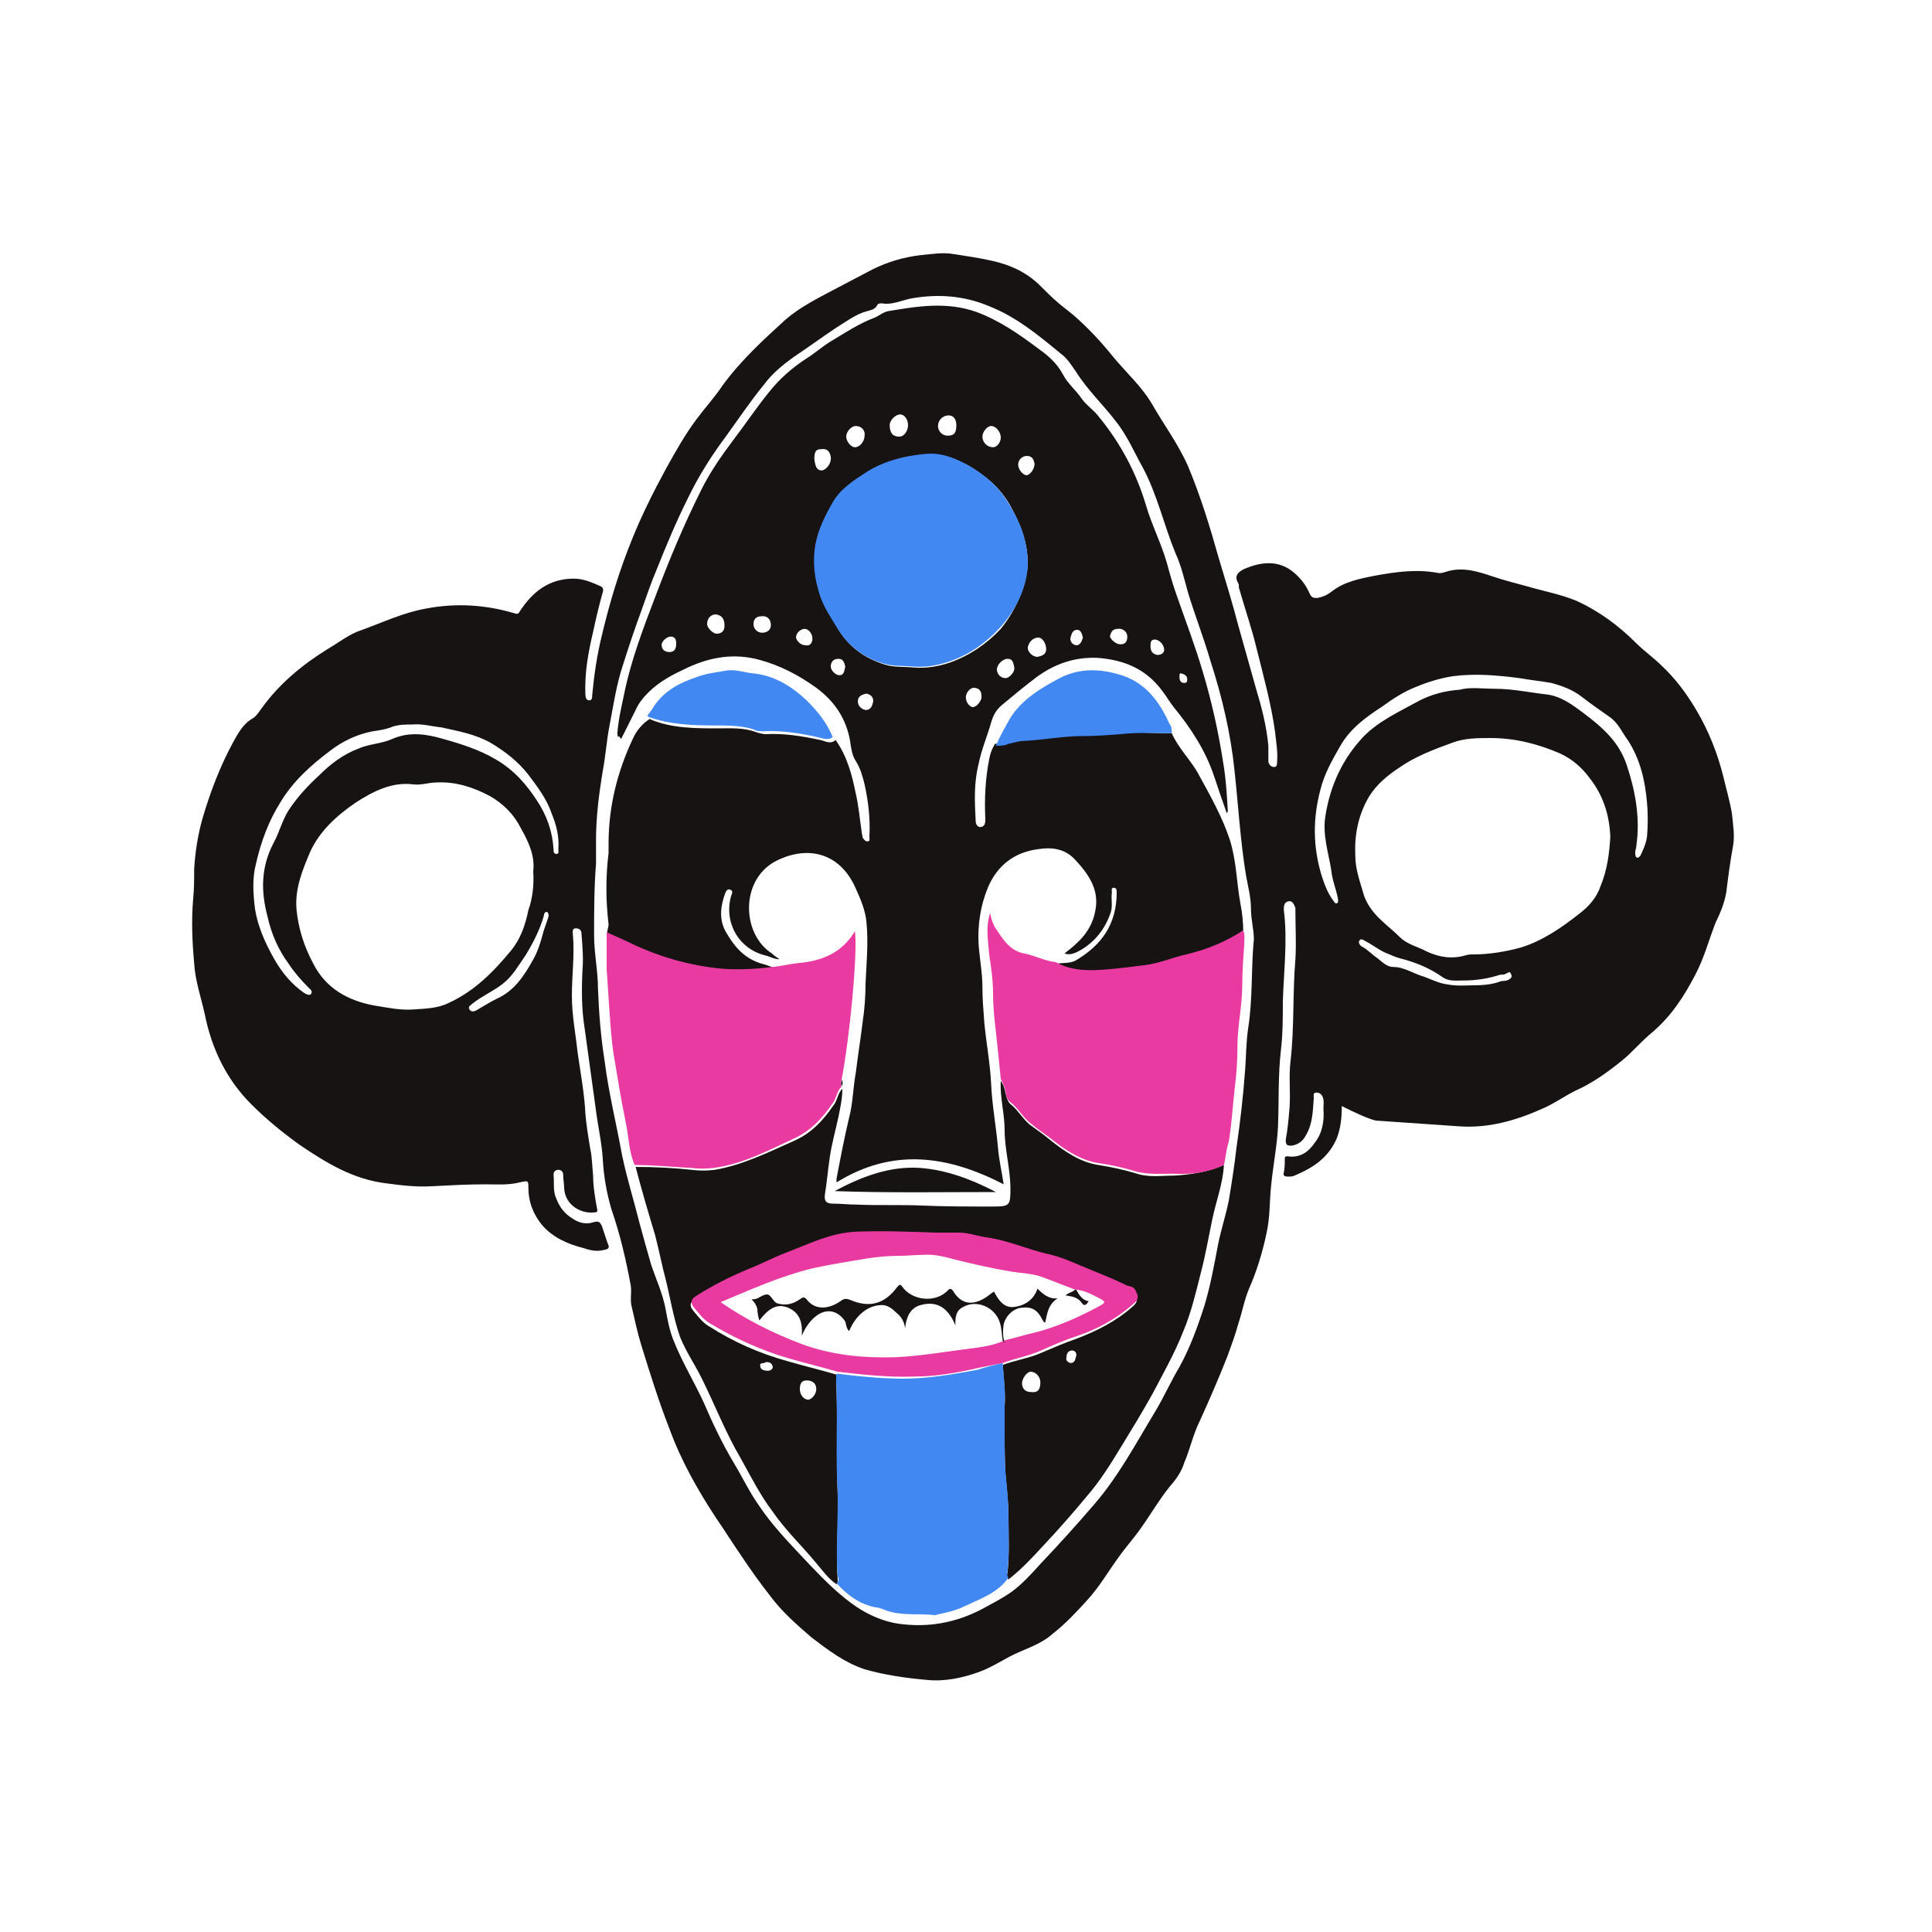 <svg xmlns:xlink="http://www.w3.org/1999/xlink" preserveAspectRatio="xMidYMid meet" viewBox="0 0 200 200" height="200" width="200" xmlns="http://www.w3.org/2000/svg" data-type="color" role="presentation" aria-hidden="true" aria-labelledby="svgcid-2g21v3-aa2eps"><defs><style>#comp-klo1wedn svg [data-color="2"] {fill: #E83AA0;}
#comp-klo1wedn svg [data-color="3"] {fill: #4188F2;}</style></defs><title id="svgcid-2g21v3-aa2eps"></title>
    <g>
        <path d="M138.9 114.5c0 1.2-.1 2.2-.5 3.3-.9 2.1-2.5 3.1-4.4 3.9-.2.1-.4.1-.7.1-.3 0-.5-.1-.4-.4.1-.5.1-.9.1-1.4 0-.2 0-.3.3-.3 1.3.2 2.2-.5 2.8-1.4.8-1 1-2.3.9-3.5 0-.4.1-.9-.1-1.3-.1-.2-.3-.4-.6-.4-.4 0-.3.3-.3.6-.1 1.3-.1 2.6-.8 3.8-.3.6-.8 1-1.5 1.1-.5 0-.6-.1-.6-.6.2-1.1.3-2.2.4-3.4.1-1.6-.1-3.2.1-4.8.4-3.5.2-7 .5-10.5.1-1.7 0-3.4 0-5V94c-.1-.3-.3-.8-.7-.7-.5.1-.5.5-.5.9.4 3.1 0 6.3-.1 9.4 0 1.7 0 3.4-.2 5.1-.3 2.6-.2 5.2-.3 7.9-.1 2-.5 4-.7 6-.2 1.7-.1 3.4-.5 5.1-.4 1.9-1 3.9-1.8 5.7-.5 1.2-.7 2.4-1.1 3.6-.3 1.1-.7 2.2-1.1 3.3-.9 2.3-1.9 4.6-2.9 6.8-.7 1.4-1 2.9-1.6 4.3-.3 1-.9 1.8-1.6 2.6-1.1 1.4-1.9 2.8-2.9 4.2-.7 1-1.6 2-2.3 3-1.1 1.5-2 3.1-3.3 4.5-1.1 1.2-2.2 2.4-3.5 3.4-1.3 1.2-3 1.6-4.5 2.4-1.1.6-2.1 1.2-3.2 1.6-1.7.6-3.5 1-5.4.8-2.2-.2-4.3-.5-6.4-1.1-2.1-.7-3.8-2-5.5-3.3-1.5-1.3-3-2.6-4.2-4.2-1.1-1.4-2.1-2.8-3.1-4.3-.9-1.3-1.7-2.6-2.6-3.9-1.9-2.9-3.6-5.9-4.8-9.2-1.1-2.8-2-5.7-2.9-8.6-.4-1.3-.7-2.7-1-4-.2-.7 0-1.4-.1-2.2-.5-2.7-1.1-5.3-2-7.9-.5-1.7-.8-3.4-.9-5.2-.1-1.7-.5-3.4-.7-5l-1.2-8.7c-.3-1.9-.3-3.9-.2-5.9.1-1.2 0-2.4-.1-3.7 0-.4-.2-.6-.6-.6-.4 0-.3.4-.3.6.2 2.1-.1 4.2-.1 6.4 0 2 .4 4 .6 5.9.3 2.1.7 4.2.8 6.3.1 1.2.3 2.4.5 3.6.2.9.2 1.9.3 2.8 0 1.1.2 2.3.4 3.4.1.3 0 .4-.2.4-1.4.2-3.1-.7-3.2-2.5 0-.5-.1-.9-.1-1.4 0-.3-.2-.5-.5-.5s-.5.2-.5.5c.1.8-.1 1.7.3 2.5.3.8.8 1.5 1.6 2 .7.5 1.5.7 2.3.4.5-.1.6 0 .8.4l.6 1.8c.2.4.2.6-.4.7-.8.2-1.5 0-2.1-.2-1.6-.4-3.2-1.1-4.3-2.4-.9-1.1-1.4-2.4-1.4-3.8 0-.8 0-.8-.9-.6-1.2.3-2.3.2-3.5.2-1.9 0-3.7.1-5.6.2-1.6.1-3.2-.1-4.7-.3-3.4-.4-6.2-2.1-9-4-1.8-1.3-3.4-2.6-5-4.2-2.6-2.6-4.1-5.8-4.8-9.3-.4-1.8-1-3.5-1.1-5.3-.2-2.2-.3-4.4-.1-6.7.1-1 .1-2 .1-3 .1-1.8.4-3.7.9-5.4.8-2.7 1.8-5.3 3.1-7.7.5-.9 1-1.9 2-2.5.4-.2.7-.7 1-1.1 1.8-2.5 4.2-4.5 6.8-6.1 1.2-.7 2.3-1.6 3.6-2 2.2-.8 4.3-1.8 6.6-2.2 3.1-.6 6.2-.4 9.2.5.3.1.4 0 .5-.2 1.3-2 3-3.4 5.6-3.4 1 0 1.9.4 2.8.8.2.1.3.3.2.6-.4 1.4-.7 2.7-1 4.1-.5 2.1-.9 4.3-.8 6.5 0 .3.1.6.4.6.3 0 .3-.3.3-.5.2-2.1.5-4.2 1-6.2.8-3.4 1.8-6.7 3.1-9.9 1-2.5 2.2-4.9 3.5-7.3 1-1.8 2-3.6 3.2-5.2.9-1.2 1.9-2.3 2.7-3.5 1.9-2.6 4.2-4.7 6.5-6.8 1.5-1.3 3.3-2.2 5-3.1 1.3-.7 2.7-1.4 4-2.1 1.6-.8 3.3-1.3 5.1-1.5 1.1-.1 2.2-.3 3.3-.1 1.3.2 2.7.4 4 .7 1.8.4 3.4 1.1 4.8 2.4.7.7 1.4 1.4 2.1 2l1.5 1.2c1.5 1.3 2.9 2.8 4.1 4.3 1.4 1.7 3 3.1 4.1 5 1.2 2.1 2.7 4.1 3.7 6.4 1.3 3.1 2.3 6.4 3.2 9.6.7 2.3 1.4 4.6 2 6.9.6 2.1 1.2 4.3 1.8 6.4.6 2 1.1 3.9 1.3 6v1.4c0 .2 0 .4.1.5.1.2.3.3.5.3.3 0 .3-.3.3-.5.1-1-.1-2.1-.2-3.1-.4-2.9-1.2-5.8-1.9-8.6-.5-2.1-1.2-4.1-1.8-6.2-.1-.2 0-.4-.1-.6-.5-.8 0-1.2.6-1.5 2.1-.9 4-.9 5.6.8.5.5.9 1.1 1.2 1.8.2.4.4.4.8.4.5-.1 1-.3 1.5-.7 1.3-1 2.9-1.3 4.4-1.6 2.2-.4 4.3-.7 6.5-.3.4.1.8-.1 1.2-.2 1.6-.4 3.1.1 4.6.6 1.2.4 2.4.7 3.5 1 1.7.5 3.4.8 5.1 1.5 2.4 1.1 4.4 2.6 6.2 4.4.8.8 1.8 1.5 2.6 2.3 1.4 1.3 2.6 2.9 3.6 4.6 1.3 2.2 2.2 4.5 2.8 6.9.3 1.3.7 2.6.9 3.9.1 1.1.3 2.2.1 3.3-.3 1.6-.5 3.2-.7 4.8-.2 1.1-.6 2.1-1.1 3.1-.7 1.8-1.2 3.7-2.1 5.4-1.2 2.3-2.5 4.3-4.5 6-1.1.9-2 2-3.1 2.9-1.5 1.2-3 2.3-4.8 3.1-1.2.6-2.3 1.4-3.5 1.9-2.7 1.2-5.5 2-8.5 1.8l-8.7-.6c-.8-.2-2.1-.8-3.5-1.5zm27.8-27.9c-.1-2.2-.7-4.2-2.1-6-.8-1.1-1.8-2-3.1-2.6-2.3-1-4.7-1.6-7.2-1.6-1.3 0-2.7 0-4 .5-1.9.7-3.8 1.4-5.5 2.6-1.2.8-2.3 1.7-3.1 3-1.1 1.9-1.5 3.9-1.4 6.1 0 1.4.5 2.7.9 4.1.7 2 2.4 3 3.7 4.3.8.8 1.9 1 2.8 1.5 1.3.6 2.6.8 4 .4.3-.1.6-.1.9-.1 1.6 0 3.3-.3 4.8-.7 2.3-.7 4.3-2.1 6.2-3.6.9-.7 1.7-1.6 2.1-2.8.7-1.7.9-3.4 1-5.1zM55.2 90.2c.2-1.6-.5-3.1-1.3-4.5-.7-1.4-1.8-2.5-3.2-3.3-1.7-.9-3.5-1.5-5.5-1.4-.8 0-1.6.3-2.4.2-2.3-.3-4.3.8-6 1.9-1.9 1.3-3.7 2.9-4.7 5.1-.8 1.9-1.6 3.8-1.4 6 .2 2 .8 3.8 1.7 5.5 1.3 2.6 3.6 3.9 6.4 4.4 1.3.2 2.6.5 4 .4 1.3-.1 2.5-.1 3.7-.7 2.6-1.2 4.6-3.2 6.4-5.4 1-1.2 1.5-2.7 1.8-4.2.4-1.1.6-2.5.5-4zm74.3 3.9c0-1.2-.3-2.3-.5-3.4-.6-3.6-.8-7.2-1.2-10.9-.4-3.9-1.3-7.7-2.5-11.4-.7-2.4-1.6-4.7-2.3-7-.4-1.4-.7-2.8-1.3-4.1-1.2-2.9-1.9-6.1-3.4-8.9-.9-1.6-1.6-3.3-2.8-4.8-1.3-1.7-2.9-3.2-4.1-5.1-.5-.7-.9-1.4-1.6-1.9-2.3-1.9-4.6-3.8-7.4-4.9-2.6-1.1-5.3-1.3-8.1-.8-1 .2-2 .7-3 .5-.2 0-.4 0-.5.2-.2.4-.6.5-1 .6-1.2.3-2.2 1.1-3.2 1.7-1.5 1-3 2.1-4.5 3.1-1.1.8-2.2 1.7-3 2.8-1.4 1.7-2.6 3.5-3.9 5.3-1.5 2-2.9 4.2-4 6.5C70 54 69 56.4 68 58.9c-.6 1.4-1.1 2.9-1.6 4.3-.7 1.9-1.3 3.7-1.9 5.6-.7 2.1-1 4.2-1.4 6.3-.3 1.5-.4 3.1-.7 4.7-.4 2.4-.7 4.8-.7 7.1v2.5c-.2 2.5-.2 4.9-.2 7.4 0 1.9.4 3.7.4 5.5.1 2.6.3 5.1.7 7.6.4 3.2 1.2 6.4 1.8 9.7.5 2.4 1.2 4.6 1.8 7 .4 1.5.8 2.9 1.2 4.3.5 1.5 1.2 3 1.5 4.6.2 1.1.4 2.2.8 3.2.9 2.3 2.2 4.4 3.2 6.6.9 2.1 1.9 4.2 3.1 6.2.9 1.5 1.6 3 2.6 4.4 1.2 1.8 2.7 3.4 4.2 5s3 3.2 4.6 4.5c1.7 1.4 3.6 2.4 5.7 2.7 3 .4 5.8-.1 8.5-1.5 1.1-.6 2.1-1.1 3.1-1.8 1.1-.8 2.1-1.9 3-2.9 1.9-2 3.8-4.1 5.6-6.2 2.5-2.9 4.3-6.3 6.3-9.6.9-1.5 1.6-3.1 2.5-4.6 1.1-2 1.9-4.2 2.6-6.4.6-2 1-4.2 1.4-6.3.3-1.5.8-3 1.1-4.5.3-1.8.6-3.7.8-5.5.4-2.7.7-5.4.9-8.1.1-1.4.1-2.8.3-4.2.5-3.1.3-6.2.6-9.3 0-1-.3-2-.3-3.1zm25.2-22.8c1.9 0 3.7.4 5.5.6 1.4.2 2.5 1 3.7 1.9 2 1.5 3.7 3 4.5 5.4.9 2.7 1.4 5.5 1 8.3 0 .3-.2.7-.1 1 0 .1 0 .2.2.3.1 0 .2-.1.3-.2.3-.6.6-1.3.7-2 .1-1.2.1-2.4 0-3.5-.2-2.3-.7-4.5-2-6.5-.6-.8-1-1.8-1.9-2.4-1-.7-2-1.4-2.9-2.1-.9-.7-2-1.1-3.1-1.4-1.1-.2-2.2-.3-3.3-.5-2.3-.3-4.6-.5-6.9-.2-1.3.2-2.6.6-3.8 1.1-1.3.5-2.5 1.3-3.6 2.1-1.7 1.1-3.3 2.3-4.3 4.1-.8 1.4-1.6 2.8-2 4.4-.8 3-.8 5.9.1 8.9.3.9.6 1.8 1.2 2.6.1.1.2.4.4.3.2-.1.1-.3.1-.5-.2-1-.6-1.9-.7-3-.3-1.8-.9-3.6-.6-5.5.5-3.2 1.8-6 4-8.3 1.6-1.6 3.6-2.5 5.6-3.6 1.3-.7 2.8-1.1 4.3-1.2 1.1-.3 2.3-.1 3.6-.1zM42.7 75c-.7 0-1.3 0-2 .2-.7.3-1.4.4-2.1.5-1.6.3-3.1 1-4.4 2-2 1.5-3.9 3.2-5.2 5.4-1.2 1.9-2 4.1-2.5 6.3-.4 1.5-.3 3.1-.1 4.7.3 1.9 1.1 3.6 2 5.2.8 1.4 1.8 2.6 3.1 3.5.2.1.5.3.7.1.2-.3-.1-.5-.2-.6-.8-.8-1.5-1.6-2.1-2.5-1.1-1.5-1.8-3.1-2.2-4.9-.7-2.6-.7-5.1.6-7.6.6-1.1.9-2.3 1.5-3.3.9-1.4 2-2.6 3.2-3.7 1.2-1.2 2.5-2.2 4.1-2.8 1.1-.5 2.4-.5 3.5-1 1.8-.8 3.6-.5 5.3 0 1.8.5 3.7 1.1 5.4 2.1 1.9 1.1 3.2 2.6 4.3 4.3 1 1.5 1.6 3.2 1.7 5 0 .2 0 .5.3.5s.2-.3.2-.5c.1-1.3-.2-2.5-.7-3.7-.5-1.5-1.5-2.8-2.4-4-1.1-1.4-2.4-2.4-3.9-3.3-1.6-.9-3.3-1.2-5.1-1.6-1-.1-2-.4-3-.3zm109.8 27c1.1 0 2-.1 2.8-.4.3-.1.6 0 .9-.2.2-.1.4-.3.2-.6-.1-.3-.3-.1-.5 0s-.4.1-.6.1c-1.2.4-2.5.6-3.8.6-.7 0-1.5.1-2.1-.3-1.4-1-2.9-1.6-4.5-2-.4-.1-.8-.3-1.3-.5-.8-.3-1.5-.9-2.3-1.3-.2-.1-.4-.3-.6 0-.1.2.1.5.3.6.6.3 1 .8 1.6 1.2.5.4 1 .9 1.6.9 1.2 0 2.1.7 3.2 1 .8.3 1.6.7 2.4.8 1 .2 2 .1 2.7.1zm-95.7-7.2c0-.2-.1-.4-.2-.4-.2 0-.3.2-.3.4-.4 1.4-1.1 2.8-1.9 4.1-.7 1-1.3 2.1-2.3 2.9-1 .8-2.2 1.3-3.2 2.1-.2.2-.5.3-.3.6s.5.2.7.1c.7-.4 1.3-.8 2.1-1.2 1.8-.8 2.8-2.3 3.7-3.9.6-1 .9-2.1 1.2-3.2.2-.6.4-1.1.5-1.5z" fill="#171312" data-color="1"></path>
        <path d="M121.3 75.9c.7 1.6 2 2.8 2.8 4.3 1.2 2.2 2.4 4.3 3.2 6.7.7 2.2.7 4.4 1.1 6.6.2 1 .3 2 .3 3-1.8 1.2-3.8 2-5.9 2.5-1.4.3-2.8.9-4.2 1.1-1.6.2-3.1.4-4.7.5-1.6.1-3.1 0-4.6-.8.7-.2 1.4 0 2.1-.4 2.7-1.6 4.2-3.8 4.2-7 0-.2 0-.5-.3-.5s-.2.3-.2.5c-.1.7.1 1.3-.1 2-.6 1.8-1.7 3.2-3.4 4.1-.4.2-.9.4-1.4.2.5-.4.9-.7 1.3-1.1 1-.9 1.7-2.1 1.9-3.4.4-2.1-.7-3.7-2.1-5.2-1.1-1.2-2.5-1.3-3.8-1.1-2.4.3-4.2 1.6-5.2 3.9-.8 1.9-1.1 3.9-1 5.9.1 1.5.4 3 .4 4.5 0 1.2.1 2.4.2 3.7.2 2.1.6 4.2.7 6.3.1 2.2.5 4.3.7 6.5.1 1.3.4 2.6.6 3.9-5.8-3-11.5-3.8-17.3-.2v-.4c.4-2.1.8-4.2 1.3-6.3.4-1.5.4-3.1.7-4.7.2-1.7.5-3.5.7-5.2.2-1.3.3-2.7.3-4 .1-2.1.3-4.2.1-6.3-.1-1.2-.6-2.4-1.1-3.5-1.7-3.9-5.2-4.5-8.4-2.8-3.6 2-3.4 7.5-.3 9.5.2.2.5.4.8.6-.6 0-1-.3-1.5-.4-2.8-.7-4.3-3.5-3.5-6.2.1-.2.2-.5-.1-.6-.3-.1-.4.1-.5.3-.5 1.3-.7 2.7 0 4 .9 1.6 2 2.9 3.9 3.4.4.1.9.3 1.3.5-1.7.2-3.3.3-5 .2-3.6-.3-7-1.3-10.3-2.7-.7-.3-1.3-.6-2-.9-.3-.4 0-.8 0-1.2-.3-2.5-.3-5 0-7.4v-1c0-3.8.9-7.4 2.5-10.8.4-.9 1-1.6 1.8-2.1 0 0 0 .1.1.1 2.2.9 4.6.9 6.9.9 1.3 0 2.7-.1 4 .4.3.1.7.2 1 .2 1.9-.1 3.7.2 5.6.6.5.1 1.1.5 1.6 0 1.2 1.7 1.7 3.6 2.1 5.6.3 1.3.4 2.6.6 3.9 0 .2.1.4.1.6.1.2.3.4.5.4.3 0 .2-.3.2-.5.1-1.8-.1-3.6-.5-5.4-.2-.8-.4-1.6-.9-2.4-.4-.6-.5-1.4-.6-2.1-.4-2.3-1.6-4.1-3.5-5.5-1.8-1.3-3.7-2.3-5.9-2.9-2.6-.7-5-.3-7.4.8-1.5.7-2.9 1.4-4.1 2.6-.5.5-1 1.1-1.3 1.8l-1.5 3-.4-.5c.1-1.4.4-2.7.7-4.1.7-3.5 2-6.9 3.3-10.3 1.4-3.7 2.9-7.3 4.7-10.9.9-1.8 2-3.4 3.2-5 1.3-1.7 2.5-3.5 3.8-5.1 1.1-1.4 2.5-2.6 3.9-3.5.8-.5 1.6-1.2 2.4-1.7 1.5-.9 3-1.9 4.6-2.5.5-.2.9-.6 1.5-.7 3-.5 6-1 9.1.1 2.4.9 4.4 2.3 6.4 3.8 1 .7 1.9 1.5 2.5 2.6.5 1 1.4 1.7 2 2.6.5.7 1.3 1.2 1.8 1.9 2.2 2.7 3.8 5.7 4.8 9 .6 2.1 1.6 4 2.2 6.1.3 1.1.6 2.2 1 3.3.9 2.6 1.9 5.2 2.7 7.9.9 3 1.6 6.1 2.1 9.3.3 1.7.4 3.4.5 5.1 0 .1 0 .1-.1.3-.5-1.4-.9-2.6-1.3-3.8-.9-2.7-2.4-5-4.2-7.2-.4-.5-.8-1.2-1.2-1.7-1.7-2.3-4-3.2-6.7-3.4-2.3-.1-4.4.6-6.3 2-1.2.9-2.4 1.9-3.6 2.9-.6.5-.9 1.1-1.1 1.8-.4 1.4-1 2.8-1.3 4.3-.5 2-.4 3.9-.3 5.9 0 .3.2.7.6.6.4-.1.4-.5.4-.8-.1-2.1 0-4.2.4-6.2.1-.6.3-1.1.6-1.6.4 0 .8 0 1.3-.2s1.1-.3 1.6-.3c2.1-.1 4.1-.5 6.1-.5 1.3 0 2.6-.1 3.9-.2 1.9 0 3.6.1 5.4.1zm-14.9-17.4c0-2.6-.9-4.5-1.9-6.3-1-1.7-2.4-2.9-4.1-3.9-1.4-.8-2.8-1.4-4.6-1.2-2.1.2-4.1.7-5.9 1.8-1.4.8-2.7 1.8-3.6 3.2-.8 1.4-1.5 2.8-1.8 4.4-.3 1.9-.1 3.6.5 5.3.4 1.2 1.1 2.1 1.7 3.2 1.1 1.9 2.7 3.1 4.9 3.8 1 .3 2 .2 3 .3 1.3.1 2.5-.1 3.7-.5 2-.7 3.8-1.9 5.3-3.5 1.7-2.1 2.6-4.5 2.8-6.6zM92.1 44c0 .8.3 1.2 1 1.2.5 0 .9-.6.9-1.2s-.4-1.1-.8-1.1c-.5 0-1.1.6-1.1 1.1zm-3.5.1c-.5 0-1 .6-1 1.1 0 .5.5 1.1.9 1.1.5 0 1-.6 1-1.2.1-.5-.3-1-.9-1zM99 44c0-.6-.3-1-.8-1-.6 0-1.1.5-1.1 1.1 0 .5.4 1 1 1 .7 0 .9-.3.9-1.1zm-14.7 3.5c.1.9.3 1.2.8 1.2.5-.1 1-.8.9-1.4-.1-.6-.4-.9-1-.8-.5 0-.7.2-.7 1zm19.3-2.2c0-.6-.5-1.2-1-1.2-.4 0-.9.6-.9 1.1 0 .6.5 1.1 1.1 1.1.4 0 .8-.5.8-1zm3.8 22.7c.4-.1.9-.2.9-.8 0-.6-.4-1.2-.8-1.2-.6 0-1 .5-1.1 1v.1c0 .4.5.9 1 .9zM75 64.8c0-.8-.3-1.1-.9-1.2-.5 0-.9.4-.9 1 0 .4.6 1 1 1 .5 0 .8-.3.8-.8zm28.2 4.5c0 .5.4.9.9.9.4 0 1-.7.9-1.1-.1-.4-.1-.9-.7-.9-.5 0-1.1.6-1.1 1.1zm3.9-21.3c-.1-.4-.2-.8-.8-.8-.5 0-.9.4-.9.9s.5 1.1.9 1.1c.4-.1.8-.7.8-1.2zM78 64.6c0 .5.4.9.9.9.4 0 .9-.2.9-.8 0-.6-.4-1-1-.9-.4 0-.8.2-.8.8zm22 7.7c0 .4.4.9.7.9.4 0 1-.7.9-1.2 0-.5-.3-.8-.8-.8-.4 0-.9.6-.8 1.1zm-16.6-5.5c.5.1.7-.3.7-.7 0-.5-.4-1-.8-1s-.9.4-.9.9c.1.4.5.8 1 .8zm32.6-.1c.5 0 .7-.3.7-.8s-.5-.9-1-.8c-.5 0-.7.3-.8.8.1.3.6.8 1.1.8zm-26.3 5.1c-.5.1-.9.3-.9.8 0 .4.3.8.8.9.6 0 .7-.5.8-.9 0-.5-.3-.7-.7-.8zM87.5 69c-.1-.4-.2-.8-.7-.8-.5 0-.8.3-.8.8 0 .4.5.9.9.9.5 0 .5-.5.6-.9zM70 66.6c0-.4-.1-.7-.6-.7-.4 0-1 .6-.9.9 0 .5.4.7.8.7.5 0 .7-.3.7-.9zm49.1.3c0 .5.2.8.7.9.4 0 .8-.2.7-.7-.1-.4-.4-.8-.9-.9-.5 0-.5.3-.5.7zm-7-.9c-.1-.4-.2-.8-.6-.8-.5 0-.6.5-.7.9 0 .4.3.7.7.7.4-.1.5-.5.6-.8zm10.1 3.7c-.1 0-.1.2-.1.4 0 .3.1.6.5.6.3 0 .3-.2.3-.4 0-.3-.2-.5-.7-.6z" fill="#171312" data-color="1"></path>
        <path d="M126.7 120.6c-.1 1.9-.8 3.7-1.2 5.6-.4 1.9-.7 3.7-1.2 5.6-.5 2-1 4.1-1.8 6-.9 2.3-2.1 4.4-3.2 6.5-1 1.8-2.1 3.6-3.2 5.4-1.1 1.8-2.2 3.6-3.6 5.2-1.4 1.7-2.9 3.4-4.4 5-1.2 1.3-2.3 2.5-3.7 3.6-.2-.2-.2-.5-.1-.7.2-1.9.1-3.7.1-5.6 0-1.1-.1-2.3-.2-3.4-.2-1.7-.2-3.4-.2-5.1 0-1-.1-2.1 0-3.1.1-1.4-.1-2.8-.2-4.3 1.3-.5 2.8-.7 4.1-1.3 1.2-.5 2.3-1 3.5-1.4 2.1-.8 4.1-1.8 5.8-3.3.6-.5.6-.8.2-1.5-.3-.4-.7-.3-1-.5-1.2-.6-2.4-1.1-3.7-1.6-1.4-.6-2.9-1.2-4.4-1.6-2.1-.5-4.1-1.3-6.2-1.7-1-.1-1.9-.5-2.9-.5h-2.4c-2.7-.1-5.4-.2-8.2-.1-2.7.1-5 1.2-7.4 2.2-1.3.5-2.6 1.2-3.9 1.7-1.9.8-3.7 1.7-5.4 2.8-.5.3-.5.7-.2 1.1.5.6 1 1.3 1.7 1.7 2.5 1.6 5.2 2.8 8.1 3.6 1.7.5 3.4.9 5.1 1.4-.1.6 0 1.2 0 1.7.1 3.4 0 6.8.1 10.2.2 3-.2 6 0 9 0 .3.1.6-.1.8-.9-.6-1.5-1.5-2.2-2.3-1.4-1.7-3.1-3.3-4.4-5.2-1.3-1.7-2.3-3.7-3.3-5.5-1.6-2.7-2.7-5.6-4.1-8.4-.7-1.4-1.6-2.7-2.2-4.2-.7-2-1-4-1.5-6-.4-1.5-.7-3.1-1.1-4.6-.7-2.3-1.4-4.7-2-7 2 0 3.9.1 5.8.3.8.1 1.6.1 2.4 0 2.9-.5 5.5-1.8 8.2-3 1.8-.8 3-2.1 4.1-3.7.4-.5.4-1.2.9-1.7 0 1-.2 1.9-.4 2.9-.3 1.4-.7 2.8-.9 4.2-.2 1.3-.3 2.6-.5 3.8-.1.7.1 1 .8 1 .8 0 1.7.1 2.5.1 2.3.1 4.5 0 6.8.1 2.4.1 4.8.1 7.3.1 1.7 0 1.8-.1 1.8-1.8 0-2.1-.6-4.1-.6-6.1 0-1.7-.5-3.4-.4-5.1.3.4.4.8.5 1.3.1.4.2.8.5 1.1.8.6 1.3 1.6 2.1 2.2.7.5 1.4 1 2 1.5 1.5 1.2 3.1 2.3 5 2.6 1.3.2 2.7.5 4 .9 1.2.4 2.5.2 3.8.2 1.8-.1 3.6-.4 5.2-1.1zm-19 22.5c0-.6-.5-1.1-1-1.1-.4 0-.9.7-.9 1.2 0 .6.4.9.9.9.7.1 1-.2 1-1zm-23.2.7c0-.6-.4-.9-1-.9-.5 0-.7.3-.7.9 0 .6.4 1.1.9 1.1.4-.1.8-.6.8-1.1zm26.3-2.7c.5 0 .5-.4.6-.7.1-.3-.1-.6-.4-.6-.4 0-.6.3-.6.7-.1.3.1.5.4.6zm-31.5-.1c-.2.2-.7 0-.6.4 0 .4.4.5.8.5.3 0 .5-.2.5-.4-.1-.4-.3-.5-.7-.5z" fill="#171312" data-color="1"></path>
        <path d="M126.7 120.6c-1.7.8-3.4 1-5.2.9-1.3 0-2.6.1-3.8-.2-1.3-.4-2.6-.7-4-.9-1.9-.3-3.5-1.4-5-2.6-.7-.5-1.4-1-2-1.5-.8-.6-1.3-1.6-2.1-2.2-.3-.2-.5-.7-.5-1.1-.1-.5-.3-.9-.5-1.3l-.3-3c-.2-2-.5-3.9-.5-5.9 0-1.3-.2-2.7-.4-4-.1-1.4-.4-2.8.1-4.3.1.7.3 1.1.5 1.5.8 1.2 1.5 2.4 3 2.7 1.1.2 2.2.8 3.3.9 1.4.8 3 .9 4.6.8 1.6-.1 3.1-.3 4.7-.5 1.5-.2 2.8-.8 4.2-1.1 2.1-.5 4.1-1.3 5.9-2.5.2.5.1 1 .1 1.5-.1 1.4-.2 2.7-.2 4.1 0 2.2-.5 4.3-.5 6.4 0 1.5-.1 3-.3 4.5-.2 1.8-.3 3.6-.6 5.4-.3.9-.3 1.6-.5 2.4z" fill="#E83AA0" data-color="2"></path>
        <path d="M87.1 112.5c-.5.5-.5 1.2-.9 1.7-1.1 1.6-2.3 2.9-4.1 3.7-2.6 1.2-5.2 2.6-8.2 3-.8.1-1.6.1-2.4 0-1.9-.1-3.9-.3-5.8-.3-.6-1.4-.6-2.8-.9-4.3-.5-2.4-.9-4.9-1.3-7.3-.2-1.4-.3-2.8-.4-4.2l-.3-4.5v-3.8c.7.3 1.3.6 2 .9C68 99 71.4 100 75 100.3c1.7.1 3.3 0 5-.2.9-.1 1.7-.3 2.6-.4 2.5-.2 4.6-1.1 5.9-3.3.3 2.1-.5 10.8-1.4 15.5-.1.1 0 .4 0 .6z" fill="#E83AA0" data-color="2"></path>
        <path d="M103.8 141.1c.1 1.4.3 2.8.2 4.3v3.1c0 1.7 0 3.4.2 5.1.1 1.1.2 2.2.2 3.4 0 1.9.1 3.8-.1 5.6 0 .2-.1.5.1.7-1.1 1.6-2.9 2.2-4.6 3-.8.4-1.7.6-2.6.8-.1 0-.3.1-.4.1-1.7-.2-3.5.1-5.1-.5-.3-.1-.7-.3-1-.3-1.7-.3-3-1.3-4.1-2.5.3-.2.2-.6.1-.8-.2-3 .1-6 0-9-.2-3.4 0-6.8-.1-10.2 0-.6-.1-1.2 0-1.7 2.6.3 5.2.6 7.9.5 2.3-.1 4.5-.5 6.7-.9.9-.3 1.7-.5 2.6-.7z" fill="#4188F2" data-color="3"></path>
        <path d="M121.3 75.9c-1.8 0-3.5-.1-5.3.1-1.3.1-2.6.2-3.9.2-2.1 0-4.1.4-6.1.5-.5 0-1.1.2-1.6.3-.4.2-.8.2-1.3.2.4-1 1-2 1.5-2.9 1.2-1.9 3.2-3.1 5.1-4.1 2.1-1.1 4.4-1 6.7-.2 2.4.9 3.7 2.8 4.7 5 .2.2.2.6.2.9z" fill="#4188F2" data-color="3"></path>
        <path d="M86.2 76.3c-.5.4-1.1.1-1.6 0-1.8-.4-3.7-.7-5.6-.6-.3 0-.7 0-1-.2-1.3-.4-2.6-.4-4-.4-2.4 0-4.7-.1-6.9-.9 0 0 0-.1-.1-.1.2-.3.5-.6.7-1 1.1-1.6 2.6-2.4 4.4-3 1-.4 2.1-.5 3.2-.7.9-.1 1.7.2 2.6.3 2.2.2 4 1.3 5.6 2.8 1.1 1.1 2.1 2.3 2.7 3.8z" fill="#4188F2" data-color="3"></path>
        <path d="M64.1 76.1l-.1.2c-.1-.1-.1-.2 0-.3l.1.1z" fill="#171312" data-color="1"></path>
        <path d="M106.4 58.5c-.1 2.2-1.1 4.5-2.9 6.5-1.5 1.6-3.2 2.8-5.3 3.5-1.2.4-2.4.6-3.7.5-1-.1-2 0-3-.3-2.1-.6-3.8-1.9-4.9-3.8-.6-1-1.3-2-1.7-3.2-.6-1.8-.8-3.5-.5-5.3.3-1.6 1-3 1.8-4.4.8-1.4 2.2-2.3 3.6-3.2 1.8-1.1 3.8-1.6 5.9-1.8 1.7-.2 3.1.4 4.6 1.2 1.7 1 3.1 2.2 4.1 3.9 1.1 1.8 2 3.7 2 6.4z" fill="#4188F2" data-color="3"></path>
        <path d="M103.8 141.1l-2.5.5c-2.2.5-4.4.9-6.7.9-2.6.1-5.3-.2-7.9-.5-1.7-.5-3.4-.9-5.1-1.4-2.8-.8-5.6-2.1-8.1-3.6-.7-.4-1.2-1.1-1.7-1.7-.3-.4-.3-.8.2-1.1 1.7-1.1 3.5-2 5.4-2.8 1.3-.5 2.6-1.2 3.9-1.7 2.4-.9 4.7-2.1 7.4-2.2 2.7-.1 5.4 0 8.2.1h2.4c1 0 2 .4 2.9.5 2.1.3 4.1 1.2 6.2 1.7 1.5.3 2.9 1 4.4 1.6 1.2.5 2.5 1 3.7 1.6.3.2.8.1 1 .5.4.7.4 1-.2 1.5-1.7 1.5-3.7 2.6-5.8 3.3-1.2.4-2.4.9-3.5 1.4-1.5.7-2.9.9-4.2 1.4zm.4-2.4c.9-.2 1.8-.5 2.7-.7 2.5-.6 4.9-1.7 7.1-2.9.5-.3.3-.4 0-.6-.8-.4-1.6-.9-2.6-1h-.1c-1.1-.4-2.3-.9-3.4-1.3s-2.3-.4-3.4-.6c-1.8-.3-3.5-.7-5.2-1.1-1.2-.3-2.4-.7-3.7-.6-.8 0-1.6.1-2.4.1-1.2 0-2.4.1-3.6.3-1.8.3-3.7.6-5.5 1-3.3.8-6.4 2.2-9.5 3.5 2.6 1.8 5.4 3.2 8.3 4.3 3.2 1.2 6.5 1.5 9.8 1.4 2.3-.1 4.7-.5 7-.8 1.4-.2 2.9-.3 4.2-.9 0 0 .2-.1.3-.1z" fill="#E83AA0" data-color="2"></path>
        <path d="M87.2 111.8c0 .2.1.5-.1.6 0-.1-.1-.4.1-.6z" fill="#171312" data-color="1"></path>
        <path d="M103.1 123.4c-5.6 0-11.2.1-16.7-.1 2.8-1.5 5.7-2.6 8.8-2.4 2.8.2 5.4 1.2 7.9 2.5z" fill="#171312" data-color="1"></path>
        <path d="M103.8 138.8c-.1-.6-.1-1.3-.3-1.9-.5-1.6-2.4-2.4-3.8-1.6-.8.4-.8 1.1-.8 1.9-.7-1.7-1.8-2.6-3.6-2.1-1.1.3-1.5 1.3-1.6 2.4-.1-.7-.4-1.2-.9-1.6-.4-.4-.9-.8-1.5-.8-1.4 0-2.7 1-3.4 2.7-.3-.3-.3-.7-.4-1-.8-1.2-2-1.4-3.1-.5-.6.5-1.1 1.2-1.4 2 .1-1.4-.2-2.5-1.6-3-1-.3-1.8.1-2.8 1.4-.1-.4-.2-.8-.2-1.2-.1-.4-.3-.7-.6-1h.2c.5 0 .9-.5 1.4-.5.4 0 .6.7 1 .9.9.3 1.7.1 2.4-.4.3-.2.4-.3.7 0 .8 1.1 2.2 1.1 3.5.2.4-.3.6-.3 1.1-.1 1.9.8 3.5.4 4.8-1.4.2-.2.3-.3.5 0 1 1.4 3.3 1.7 4.6.5.2-.2.4-.5.7 0 1.1 1.8 2.7 1.2 3.9.2l.3-.2c.4.8 1 1.7 2 1.6 1.1-.1 2.1-.7 2.5-1.9.6.6 1.2 1.1 2.1 1-1 .6-1.1 1.6-1.3 2.5-.2 0-.2-.2-.3-.3-.5-1-1.1-1.4-2.3-1.2-.7.1-1.5.8-1.7 1.7-.1.6-.1 1.3.1 1.9l-.2-.2z" fill="#171312" data-color="1"></path>
        <path d="M111.4 133.5c.3.5.6 1.1 1.3 1.2-.2.3-.4.6-.7.2-.4-.6-1-.7-1.7-.8.3-.3.7-.3 1-.6h.1z" fill="#171312" data-color="1"></path>
    </g>
</svg>